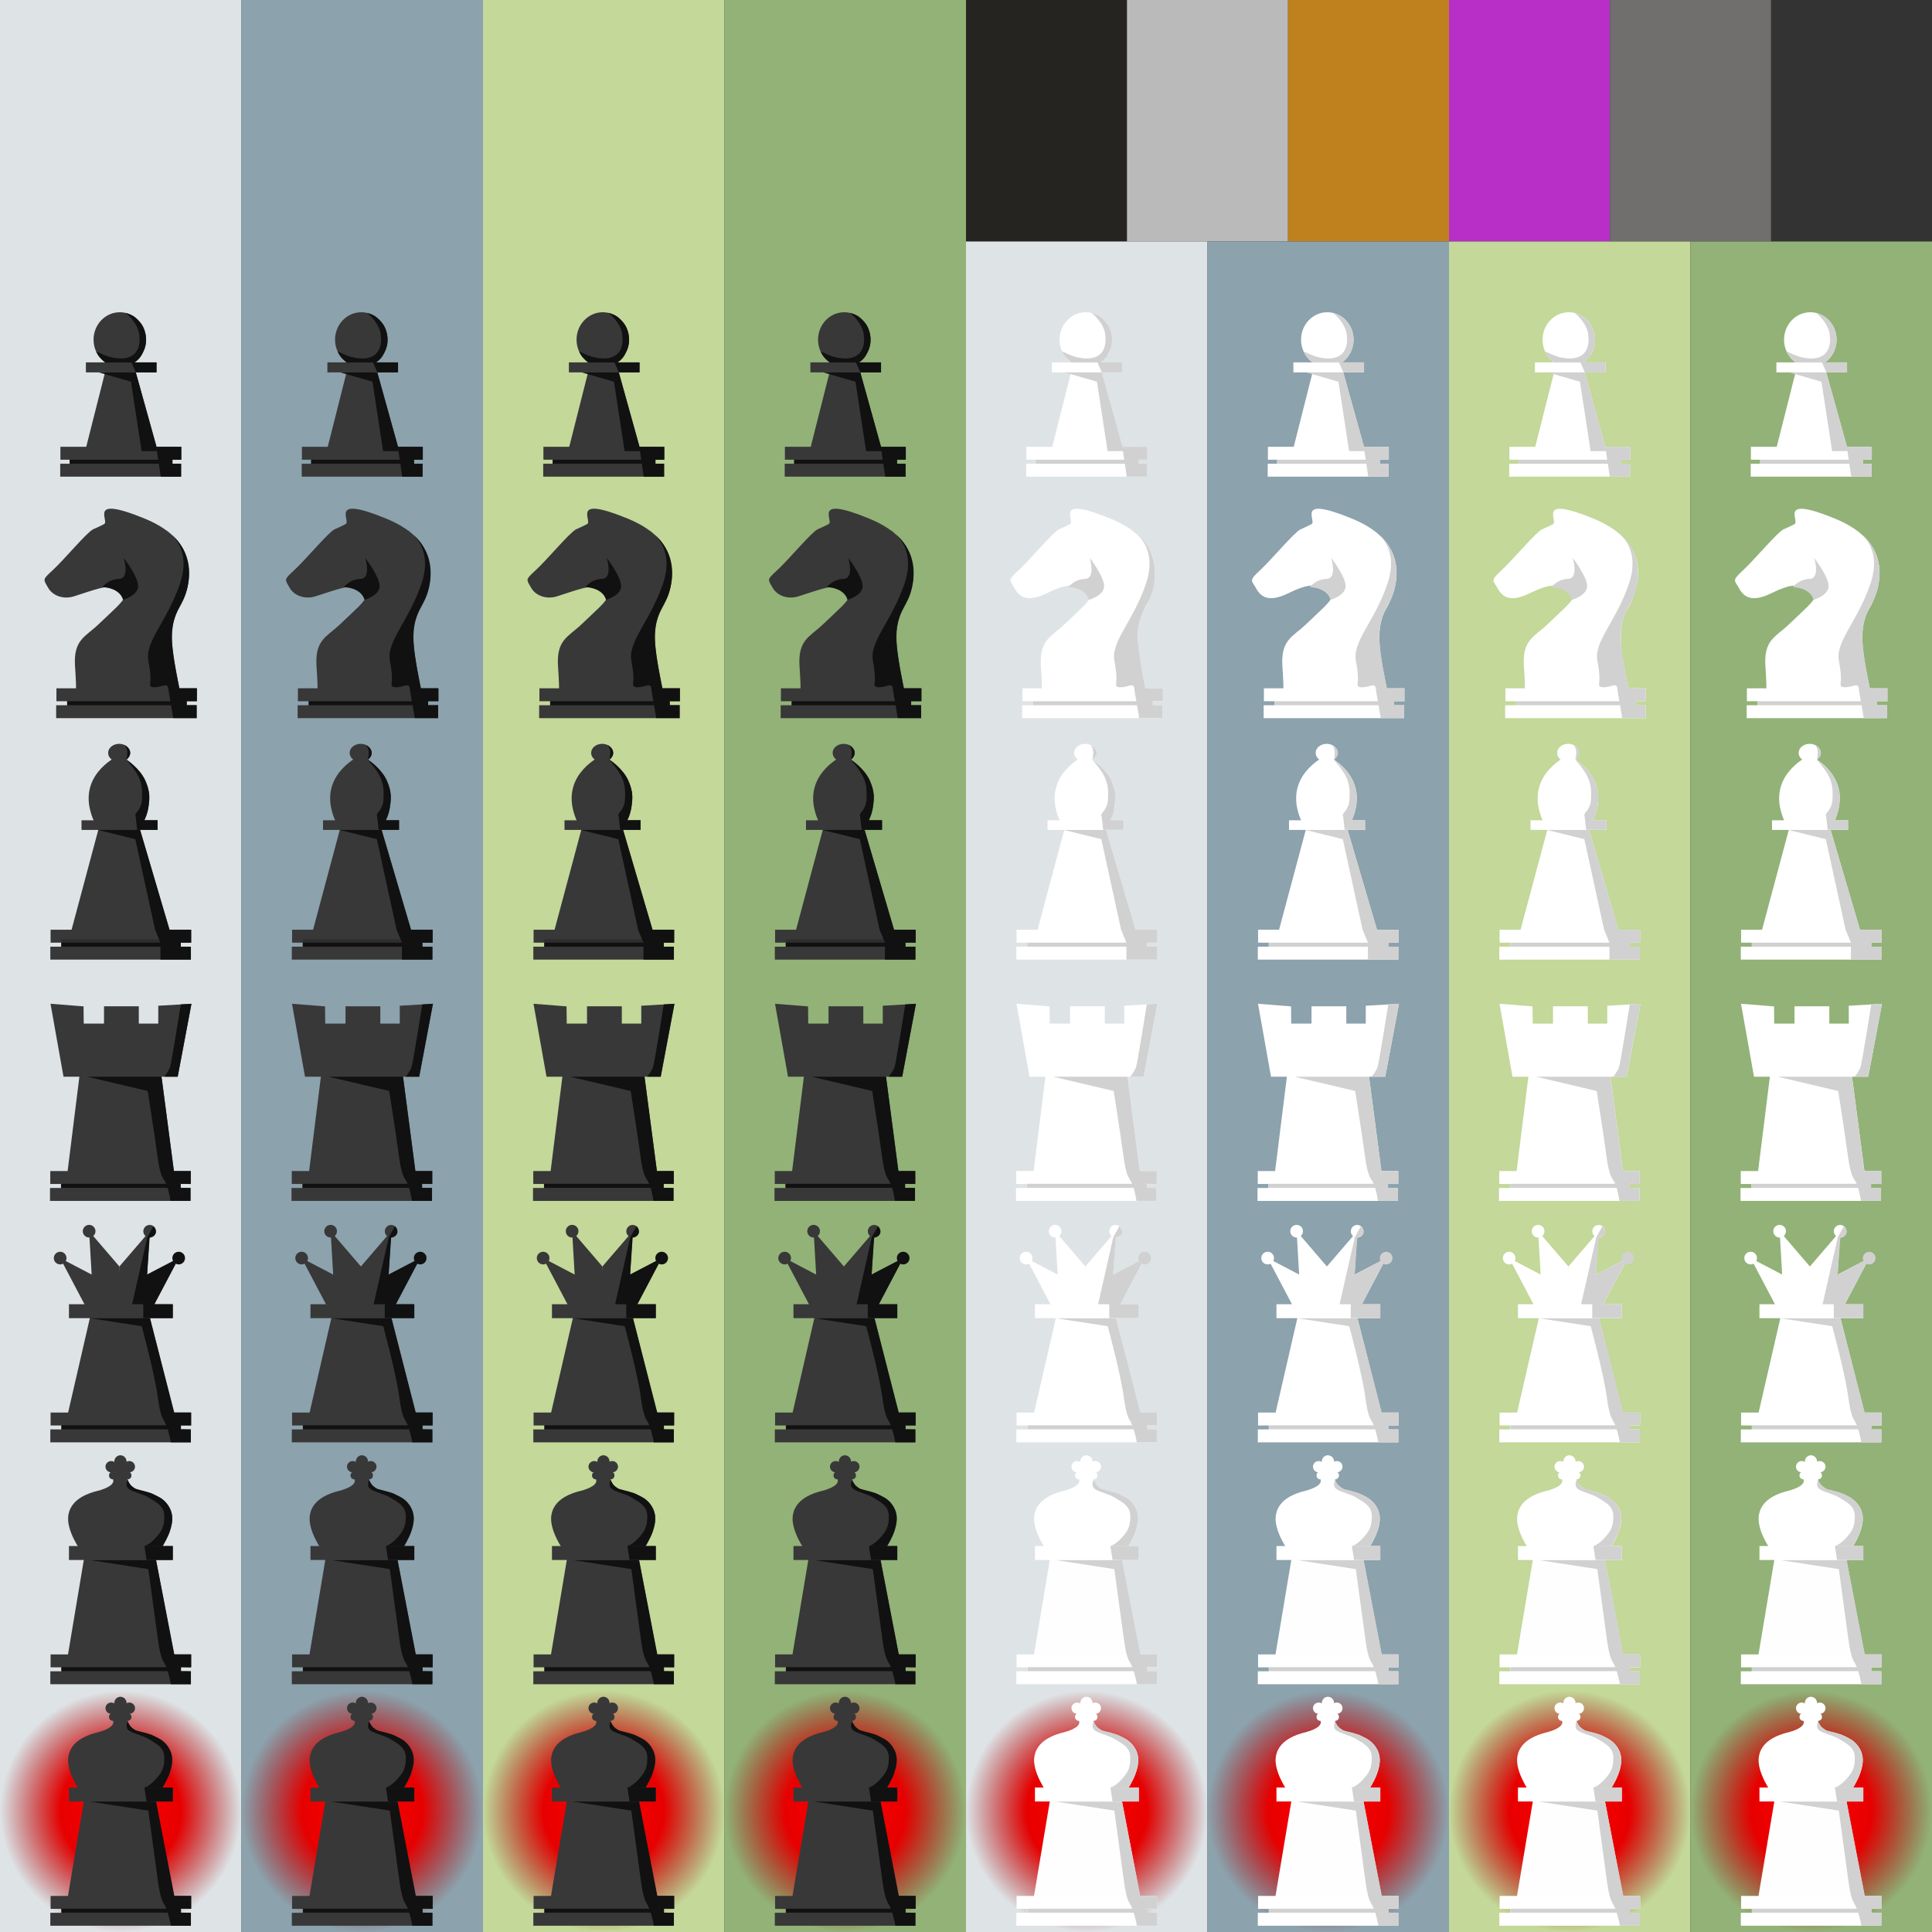 <svg xmlns:ns0="http://www.w3.org/2000/svg" xmlns="http://www.w3.org/2000/svg" version="1.1" xmlns:xlink="http://www.w3.org/1999/xlink" viewBox="0 0 30480 30480"><rect x="0" y="0" width="30480" height="30480" fill="#333333" stroke="none"/><defs><g id="white-pawn"><ns0:g fill="#fff"><ns0:path d="M953 3239h1907v204H953z" /><ns0:path d="M1099 3386h1621v153H1099z" /><ns0:path d="M950 3506h1907v204H950z" /></ns0:g><ns0:path d="M1099 3443h1621v63H1099z" fill="#d1d1d1" /><ns0:g fill="#fff"><ns0:path d="M1659 2059l296-4 1 1282-618-9z" /><ns0:path d="M2140 2059l-264-4v1282l617-9z" /><ns0:path d="M1355 1907h1115v158H1355z" /><ns0:ellipse cx="1890" cy="1549" rx="414" ry="433" /></ns0:g><ns0:g fill="#d1d1d1"><ns0:path d="M1980 1126s195 147 218 349c36 315-162 418-446 351-143-34-244-110-231-82 0 0 21 51 59 90 37 39 82 75 82 75h457s74-41 114-117c40-77 72-137 72-244s-41-199-68-237-56-71-105-114c-48-44-152-71-152-71z" /><ns0:path d="M2074 1907l69 158h326v-158zm-516 158h585l346 1242h-255l-168-1095z" /><ns0:path d="M2466 3239l70 471h321v-204h-137v-63h140v-204z" /></ns0:g></g><g id="white-knight"><ns0:g fill="#fff"><ns0:path d="M828 1378c-183 169-132 155-60 286s195 227 503 77 390-133 517-103 159 91 167 157-186 227-400 433c-214 205-402 243-373 671 30 428 19 525-42 592s1074 263 1221 196c147-68 543-55 465-460-78-406-208-900-10-1238s398-1042-527-1423-558 35-648 83c-90 47-121 57-175 83-98 47-463 485-639 647z" /><ns0:path d="M890 3239h2217v204H890z" /><ns0:path d="M1059 3386h1885v153H1059z" /><ns0:path d="M886 3506h2217v204H886z" /></ns0:g><ns0:g fill="#d1d1d1"><ns0:path d="M1615 1644s85-124 262-131c176-7 75-331 75-331s227 293 227 444-239 217-239 217-30-182-324-200zm1004-900s425 238 221 842-560 915-498 1226 9 364 31 391 93 27 195-4 84 44 93 89c9 44 72 421 72 421h369v-204h-159v-63h163v-204h-277s-95-448-116-728 58-454 170-653c111-200 231-777-265-1113z" /><ns0:path d="M1060 3443h1885v63H1060z" /></ns0:g></g><g id="white-bishop"><ns0:g fill="#fff"><ns0:path d="M1870 482s621 269 458 883-570 260-570 260l113-1142zM798 3238h2217v204H798z" /><ns0:path d="M967 3385h1885v153H967z" /><ns0:path d="M794 3505h2217v204H794zm786-1952h598l501 1704H1124z" /><ns0:path d="M1286 1511h1200v152H1286z" /><ns0:path d="M1885 483s-623 269-459 883 572 260 572 260L1885 484z" /><ns0:ellipse cx="1880" cy="448" rx="174" ry="143" /></ns0:g><ns0:g fill="#d1d1d1"><ns0:path d="M1970 325s38 51 38 113c0 61-14 118-14 118s162-115-24-231zM967 3442h1885v63H967zM1994 556s221 144 300 333 66 259 50 397-68 224-68 224h209v152h-321l-17-152s-2-42-12-77c-10-36 93-85 104-240 10-155 1-253-53-368-53-116-194-269-194-269z" /><ns0:path d="M1541 1663h669l465 1575h341v204h-164v63h160v204h-481v-267l-84-204-312-1429z" /></ns0:g></g><g id="white-rook"><ns0:g fill="#fff"><ns0:path d="M1259 1694l1283 4 209 1590-1688-23z" /><ns0:path d="M1002 1747h1802l217-1151-524 31v282h-307V636h-549v273h-320l-3-272-521-41zM793 3235h2217v204H793z" /><ns0:path d="M962 3382h1885v153H962z" /><ns0:path d="M789 3502h2217v204H789z" /></ns0:g><ns0:g fill="#d1d1d1"><ns0:path d="M2852 606s-146 919-168 986-94 155-94 155h213l217-1151-169 10zM1386 1747h1162l195 1488h266v204l-161-3v63l157 3v204h-316s-24-171-67-269c-42-99-90-78-139-445-49-368-153-1020-153-1020l-945-223z" /><ns0:path d="M964 3436h1885v63H964z" /></ns0:g></g><g id="white-queen"><ns0:g fill="#fff"><ns0:path d="M1445 1626l892 4 419 1658-1688-24z" /><ns0:path d="M798 3235h2217v204H798z" /><ns0:path d="M967 3382h1885v153H967z" /><ns0:path d="M794 3501h2217v204H794z" /></ns0:g><ns0:path d="M1401 1745h965l383 1489h266v204h-161v60l157 3v204h-316s-26-149-71-267c-45-117-85-80-135-448-49-368-253-1117-253-1117l-836-129z" fill="#d1d1d1" /><ns0:path d="M970 3436h1884v63H970z" fill="#d1d1d1" /><ns0:g fill="#fff"><ns0:path d="M1088 1526h1638v220H1088z" /><ns0:path d="M1352 1563L949 798l497 260-40-684 478 557 32 632z" /><ns0:path d="M2416 1563l403-764-498 259 40-683-478 556-18 632z" /><ns0:circle cx="949" cy="798" r="100" /><ns0:circle cx="1406" cy="374" r="100" /><ns0:circle cx="2361" cy="375" r="100" /></ns0:g><ns0:g fill="#d1d1d1"><ns0:circle cx="2819" cy="799" r="100" /><ns0:path d="M2421 295l-97 173-240 1058h351l337-639-42-42-409 213 43-584s182-32 57-180zm-161 1231v219h466v-219z" /></ns0:g></g><g id="white-king"><ns0:path d="M1342 1632l1098 9 316 1653-1688-24z" fill="#fefefe" /><ns0:g fill="#fff"><ns0:path d="M798 3241h2217v204H798z" /><ns0:path d="M967 3387h1885v153H967z" /><ns0:path d="M794 3507h2217v204H794z" /></ns0:g><ns0:path d="M1401 1751h1061l288 1489h266v204l-161-3v63l157 3v204h-316s-26-149-71-267c-45-117-85-80-135-448-49-368-150-1101-150-1101l-939-145z" fill="#d1d1d1" /><ns0:path d="M970 3442h1884v63H970z" fill="#d1d1d1" /><ns0:g fill="#fff"><ns0:path d="M1088 1531h1638v220H1088z" /><ns0:path d="M1278 1611s-241-328-199-572c50-285 382-408 875-435 148-8 98 1007 98 1007z" /><ns0:path d="M2515 1611s241-328 199-572c-50-285-382-408-875-435-148-8-98 1007-98 1007z" /><ns0:path d="M1560 655s253-63 226-169 114-19 114-19l10 146-350 43z" /><ns0:path d="M2172 647s-154-75-159-161-114-19-114-19l-10 147 282 34z" /><ns0:ellipse cx="1755" cy="279" rx="91" ry="89" /><ns0:ellipse cx="1784" cy="417" rx="64" ry="62" /><ns0:ellipse cx="2039" cy="279" rx="91" ry="89" /><ns0:ellipse cx="2010" cy="417" rx="64" ry="62" /><ns0:ellipse cx="1900" cy="200" rx="97" ry="101" /><ns0:path d="M1836 526l-81-247 145-79 139 79-75 251z" /></ns0:g><ns0:path d="M2014 486s-49 94 18 144c66 50 231 81 319 139 89 58 240 120 241 284 2 164-33 236-139 351-107 116-175 126-175 126h288s87-152 110-226 52-167 36-267-90-225-206-280c-116-56-86-51-170-75-83-24-94-26-103-28s-95-27-95-27-45-25-70-51-55-91-55-91zm264 1045l34 220h414v-220z" fill="#d1d1d1" /></g><g id="black-pawn"><ns0:g fill="#383838"><ns0:path d="M953 3239h1907v204H953z" /><ns0:path d="M1099 3386h1621v153H1099z" /><ns0:path d="M950 3506h1907v204H950z" /></ns0:g><ns0:path d="M1099 3443h1621v63H1099z" fill="#111" /><ns0:g fill="#383838"><ns0:path d="M1659 2059l296-4 1 1282-618-9z" /><ns0:path d="M2140 2059l-264-4v1282l617-9z" /><ns0:path d="M1355 1907h1115v158H1355z" /><ns0:ellipse cx="1890" cy="1549" rx="414" ry="433" /></ns0:g><ns0:g fill="#111"><ns0:path d="M1980 1126s195 147 218 349c36 315-162 418-446 351-143-34-244-110-231-82 0 0 21 51 59 90 37 39 82 75 82 75h457s74-41 114-117c40-77 72-137 72-244s-41-199-68-237-56-71-105-114c-48-44-152-71-152-71z" /><ns0:path d="M2074 1907l69 158h326v-158zm-516 158h585l346 1242h-255l-168-1095z" /><ns0:path d="M2466 3239l70 471h321v-204h-137v-63h140v-204z" /></ns0:g></g><g id="black-knight"><ns0:g fill="#383838"><ns0:path d="M829 1378c-165 151-145 140-72 271 72 131 241 188 400 142 158-46 506-183 633-154 127 30 159 91 167 157s-186 227-400 433c-214 205-402 243-373 671 30 428 19 525-42 592s1074 263 1221 196c147-68 543-55 465-460-78-406-208-900-10-1238s398-1042-527-1423-558 35-648 83c-90 47-121 57-175 83-98 47-462 486-639 647z" /><ns0:path d="M890 3239h2217v204H890z" /><ns0:path d="M1059 3386h1885v153H1059z" /><ns0:path d="M886 3506h2217v204H886z" /></ns0:g><ns0:g fill="#111"><ns0:path d="M1615 1644s85-124 262-131c176-7 75-331 75-331s227 293 227 444-239 217-239 217-30-182-324-200zm1004-900s425 238 221 842-560 915-498 1226 9 364 31 391 93 27 195-4 84 44 93 89c9 44 72 421 72 421h369v-204h-159v-63h163v-204h-277s-95-448-116-728 58-454 170-653c111-200 231-777-265-1113z" /><ns0:path d="M1060 3443h1885v63H1060z" /></ns0:g></g><g id="black-bishop"><ns0:path d="M1870 482s621 269 458 883-570 260-570 260l113-1142zM798 3238h2217v204H798z" fill="#383838" /><ns0:path d="M967 3385h1885v153H967z" fill="#2e2e2e" /><ns0:g fill="#383838"><ns0:path d="M794 3505h2217v204H794zm786-1952h598l501 1704H1124z" /><ns0:path d="M1286 1511h1200v152H1286z" /><ns0:path d="M1885 483s-623 269-459 883 572 260 572 260L1885 484z" /><ns0:ellipse cx="1880" cy="448" rx="174" ry="143" /></ns0:g><ns0:g fill="#111"><ns0:path d="M1965 323s43 54 43 115-14 118-14 118 153-118-29-233zM967 3442h1885v63H967zM1994 556s221 144 300 333 66 259 50 397-68 224-68 224h209v152h-321l-17-152s-2-42-12-77c-10-36 93-85 104-240 10-155 1-253-53-368-53-116-194-269-194-269z" /><ns0:path d="M1541 1663h669l465 1575h341v204h-164v63h160v204h-481v-267l-84-204-312-1429z" /></ns0:g></g><g id="black-rook"><ns0:g fill="#383838"><ns0:path d="M1259 1694l1283 4 209 1590-1688-22z" /><ns0:path d="M1002 1747h1802l217-1151-524 31v282h-307V636h-549v273h-320l-3-272-521-41zM793 3235h2217v204H793z" /><ns0:path d="M962 3382h1885v153H962z" /><ns0:path d="M789 3502h2217v204H789z" /></ns0:g><ns0:g fill="#111"><ns0:path d="M2852 606s-146 919-168 986-94 155-94 155h213l217-1151-169 10zM1386 1747h1162l195 1488h266v204l-161-3v63l157 3v204h-316s-24-171-67-269c-42-99-90-78-139-445-49-368-153-1020-153-1020l-945-223z" /><ns0:path d="M964 3436h1885v63H964z" /></ns0:g></g><g id="black-queen"><ns0:g fill="#383838"><ns0:path d="M1445 1626l892 4 419 1658-1688-24z" /><ns0:path d="M798 3235h2217v204H798z" /><ns0:path d="M967 3382h1885v153H967z" /><ns0:path d="M794 3501h2217v204H794z" /></ns0:g><ns0:path d="M1401 1745h965l383 1489h266v204h-161v60l157 3v204h-316s-26-149-71-267c-45-117-85-80-135-448-49-368-253-1117-253-1117l-836-129z" fill="#111" /><ns0:path d="M970 3436h1884v63H970z" fill="#111" /><ns0:g fill="#383838"><ns0:path d="M1088 1526h1638v220H1088z" /><ns0:path d="M1352 1563L949 798l497 260-40-684 478 557 32 632z" /><ns0:path d="M2416 1563l403-765-498 260 40-683-478 556-18 632z" /><ns0:circle cx="949" cy="798" r="100" /><ns0:circle cx="1406" cy="374" r="100" /><ns0:circle cx="2361" cy="375" r="100" /></ns0:g><ns0:g fill="#111"><ns0:circle cx="2819" cy="798" r="100" /><ns0:path d="M2421 295l-97 173-240 1058h351l337-639-42-42-409 213 40-584s173-34 60-180zm-161 1231v219h466v-219z" /></ns0:g></g><g id="black-king"><ns0:g fill="#383838"><ns0:path d="M1342 1632l1098 9 316 1653-1688-24z" /><ns0:path d="M798 3241h2217v204H798z" /><ns0:path d="M967 3388h1885v153H967z" /><ns0:path d="M794 3507h2217v204H794z" /></ns0:g><ns0:path d="M1401 1751h1061l288 1489h266v204l-161-3v63l157 3v204h-316s-26-149-71-267c-45-117-85-80-135-448-49-368-150-1101-150-1101l-939-145z" fill="#111" /><ns0:path d="M970 3442h1884v63H970z" fill="#111" /><ns0:g fill="#383838"><ns0:path d="M1088 1531h1638v220H1088z" /><ns0:path d="M1278 1611s-241-328-199-572c50-285 382-408 875-435 148-8 98 1007 98 1007z" /><ns0:path d="M2515 1611s241-328 199-572c-50-285-382-408-875-435-148-8-98 1007-98 1007z" /><ns0:path d="M1560 655s253-63 226-169 114-19 114-19l10 146-350 43z" /><ns0:path d="M2172 647s-154-75-158-161c-5-86-114-19-114-19l-10 147 282 34z" /><ns0:ellipse cx="1755" cy="279" rx="91" ry="89" /><ns0:ellipse cx="1784" cy="417" rx="64" ry="62" /><ns0:ellipse cx="2039" cy="279" rx="91" ry="89" /><ns0:ellipse cx="2010" cy="417" rx="64" ry="62" /><ns0:ellipse cx="1900" cy="200" rx="97" ry="101" /><ns0:path d="M1836 526l-81-247 145-79 139 79-75 251z" /></ns0:g><ns0:path d="M2014 486s-49 94 18 144c66 50 231 81 319 139 89 58 240 120 241 284 2 164-33 236-139 351-107 116-175 126-175 126h288s87-152 110-226 52-167 36-267-90-225-206-280c-116-56-86-51-170-75-83-24-94-26-103-28s-95-27-95-27-45-25-70-51-55-91-55-91zm264 1045l34 220h414v-220z" fill="#111" /></g><radialGradient id="check_gradient"><stop offset="0%" stop-color="#ff0000" stop-opacity="1.0" /><stop offset="50%" stop-color="#e70000" stop-opacity="1.0" /><stop offset="100%" stop-color="#9e0000" stop-opacity="0.0" /></radialGradient></defs><rect x="15240" y="0" width="2540" height="3810" stroke="none" fill="#262421" /><rect x="17780" y="0" width="2540" height="3810" stroke="none" fill="#bababa" /><rect x="20320" y="0" width="2540" height="3810" stroke="none" fill="#bf811d" /><rect x="22860" y="0" width="2540" height="3810" stroke="none" fill="#b72fc6" /><rect x="25400" y="0" width="2540" height="3810" stroke="none" fill="#706f6e" /><rect x="0" y="0" width="3810" height="30480" stroke="none" fill="#dee3e6" /><use xlink:href="#black-pawn" transform="translate(0, 3810)" /><use xlink:href="#black-knight" transform="translate(0, 7620)" /><use xlink:href="#black-bishop" transform="translate(0, 11430)" /><use xlink:href="#black-rook" transform="translate(0, 15240)" /><use xlink:href="#black-queen" transform="translate(0, 19050)" /><use xlink:href="#black-king" transform="translate(0, 22860)" /><rect x="0" y="26670" width="3810" height="3810" fill="url(#check_gradient)" /><use xlink:href="#black-king" transform="translate(0, 26670)" /><rect x="3810" y="0" width="3810" height="30480" stroke="none" fill="#8ca2ad" /><use xlink:href="#black-pawn" transform="translate(3810, 3810)" /><use xlink:href="#black-knight" transform="translate(3810, 7620)" /><use xlink:href="#black-bishop" transform="translate(3810, 11430)" /><use xlink:href="#black-rook" transform="translate(3810, 15240)" /><use xlink:href="#black-queen" transform="translate(3810, 19050)" /><use xlink:href="#black-king" transform="translate(3810, 22860)" /><rect x="3810" y="26670" width="3810" height="3810" fill="url(#check_gradient)" /><use xlink:href="#black-king" transform="translate(3810, 26670)" /><rect x="7620" y="0" width="3810" height="30480" stroke="none" fill="#c3d899" /><use xlink:href="#black-pawn" transform="translate(7620, 3810)" /><use xlink:href="#black-knight" transform="translate(7620, 7620)" /><use xlink:href="#black-bishop" transform="translate(7620, 11430)" /><use xlink:href="#black-rook" transform="translate(7620, 15240)" /><use xlink:href="#black-queen" transform="translate(7620, 19050)" /><use xlink:href="#black-king" transform="translate(7620, 22860)" /><rect x="7620" y="26670" width="3810" height="3810" fill="url(#check_gradient)" /><use xlink:href="#black-king" transform="translate(7620, 26670)" /><rect x="11430" y="0" width="3810" height="30480" stroke="none" fill="#92b277" /><use xlink:href="#black-pawn" transform="translate(11430, 3810)" /><use xlink:href="#black-knight" transform="translate(11430, 7620)" /><use xlink:href="#black-bishop" transform="translate(11430, 11430)" /><use xlink:href="#black-rook" transform="translate(11430, 15240)" /><use xlink:href="#black-queen" transform="translate(11430, 19050)" /><use xlink:href="#black-king" transform="translate(11430, 22860)" /><rect x="11430" y="26670" width="3810" height="3810" fill="url(#check_gradient)" /><use xlink:href="#black-king" transform="translate(11430, 26670)" /><rect x="15240" y="3810" width="3810" height="26670" stroke="none" fill="#dee3e6" /><use xlink:href="#white-pawn" transform="translate(15240, 3810)" /><use xlink:href="#white-knight" transform="translate(15240, 7620)" /><use xlink:href="#white-bishop" transform="translate(15240, 11430)" /><use xlink:href="#white-rook" transform="translate(15240, 15240)" /><use xlink:href="#white-queen" transform="translate(15240, 19050)" /><use xlink:href="#white-king" transform="translate(15240, 22860)" /><rect x="15240" y="26670" width="3810" height="3810" fill="url(#check_gradient)" /><use xlink:href="#white-king" transform="translate(15240, 26670)" /><rect x="19050" y="3810" width="3810" height="26670" stroke="none" fill="#8ca2ad" /><use xlink:href="#white-pawn" transform="translate(19050, 3810)" /><use xlink:href="#white-knight" transform="translate(19050, 7620)" /><use xlink:href="#white-bishop" transform="translate(19050, 11430)" /><use xlink:href="#white-rook" transform="translate(19050, 15240)" /><use xlink:href="#white-queen" transform="translate(19050, 19050)" /><use xlink:href="#white-king" transform="translate(19050, 22860)" /><rect x="19050" y="26670" width="3810" height="3810" fill="url(#check_gradient)" /><use xlink:href="#white-king" transform="translate(19050, 26670)" /><rect x="22860" y="3810" width="3810" height="26670" stroke="none" fill="#c3d899" /><use xlink:href="#white-pawn" transform="translate(22860, 3810)" /><use xlink:href="#white-knight" transform="translate(22860, 7620)" /><use xlink:href="#white-bishop" transform="translate(22860, 11430)" /><use xlink:href="#white-rook" transform="translate(22860, 15240)" /><use xlink:href="#white-queen" transform="translate(22860, 19050)" /><use xlink:href="#white-king" transform="translate(22860, 22860)" /><rect x="22860" y="26670" width="3810" height="3810" fill="url(#check_gradient)" /><use xlink:href="#white-king" transform="translate(22860, 26670)" /><rect x="26670" y="3810" width="3810" height="26670" stroke="none" fill="#92b277" /><use xlink:href="#white-pawn" transform="translate(26670, 3810)" /><use xlink:href="#white-knight" transform="translate(26670, 7620)" /><use xlink:href="#white-bishop" transform="translate(26670, 11430)" /><use xlink:href="#white-rook" transform="translate(26670, 15240)" /><use xlink:href="#white-queen" transform="translate(26670, 19050)" /><use xlink:href="#white-king" transform="translate(26670, 22860)" /><rect x="26670" y="26670" width="3810" height="3810" fill="url(#check_gradient)" /><use xlink:href="#white-king" transform="translate(26670, 26670)" /></svg>